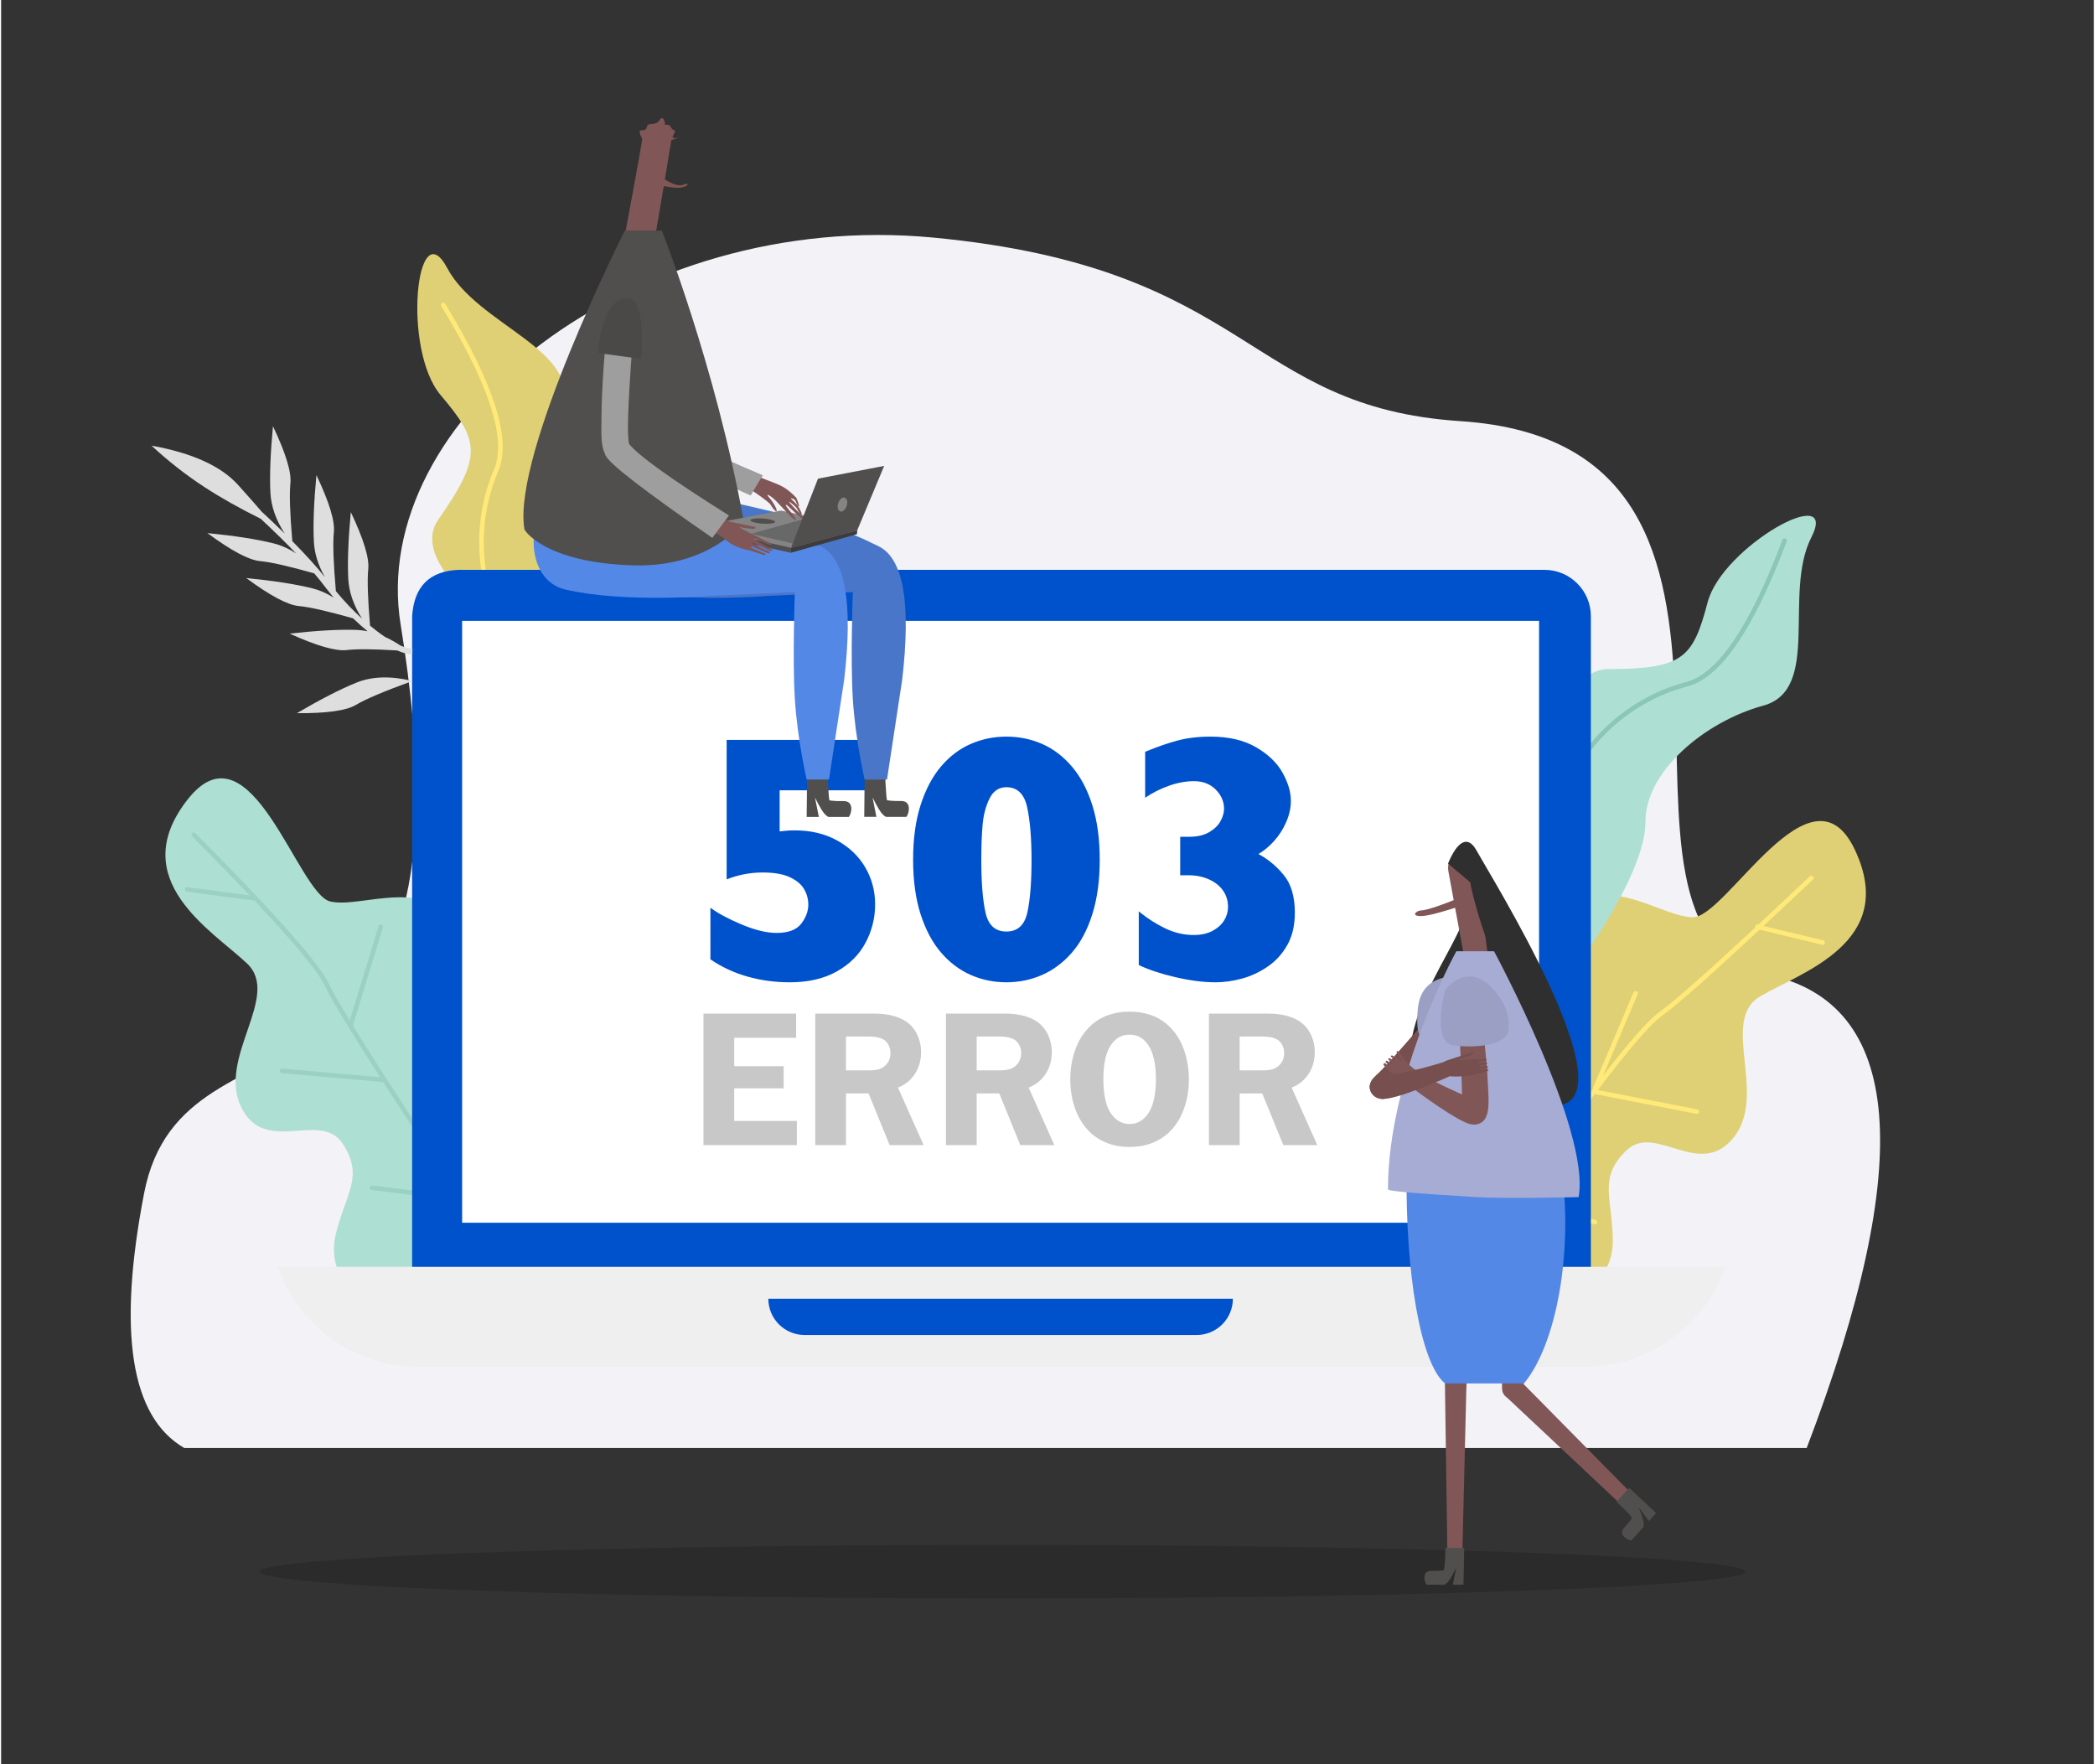<?xml version="1.0" encoding="UTF-8"?>
<svg id="illustration-builder" width="1096" height="923" viewBox="-10 -30 1166 983" version="1.1" xmlns="http://www.w3.org/2000/svg" xmlns:xlink="http://www.w3.org/1999/xlink" style="pointer-events: inherit;"><rect x="-10" y="-30" width="1166" height="983" fill="#333333" stroke="none"/><g transform="translate(48,43)">
<g><svg xmlns="http://www.w3.org/2000/svg" xmlns:xlink="http://www.w3.org/1999/xlink" width="1000" height="880" viewBox="0 0 1000 880"><defs><path id="path-1--globalStyle3/notfound/bg1" d="M29.918,676.76 L933.856,676.76 C994.845,516.908 987.621,429.002 912.182,413.043 C799.024,389.106 944.262,117.965 740.961,104.649 C620.785,96.777 625.215,19.272 447.266,2.374 C279.634,-13.544 131.932,103.896 150.46,217.992 C198.965,516.678 29.918,418.834 7.521,534.86 C-7.411,612.21 0.055,659.51 29.918,676.76 Z"></path></defs><g id="Symbols--globalStyle3/notfound/bg1" fill="none" fill-rule="evenodd" stroke="none" stroke-width="1"><g id="globalStyle3/notfound/bg1--globalStyle3/notfound/bg1"><ellipse id="shadow--globalStyle3/notfound/bg1" cx="500" cy="802.649" fill="#000" fill-opacity=".15" rx="414" ry="14.918"></ellipse><g id="Path-50--globalStyle3/notfound/bg1" transform="translate(14.136 57)"><mask id="mask-2--globalStyle3/notfound/bg1" fill="#fff"><use xlink:href="#path-1--globalStyle3/notfound/bg1"></use></mask><use id="[color:background]background--globalStyle3/notfound/bg1" fill="#f3f2f7" fill-rule="nonzero" xlink:href="#path-1--globalStyle3/notfound/bg1" opacity="1.00"></use></g></g></g></svg></g></g><g transform="translate(66,96)">
<g><svg xmlns="http://www.w3.org/2000/svg" width="964" height="696" viewBox="0 0 964 696"><g id="Symbols--globalStyle3/bgelements/notfound/11" fill="none" fill-rule="evenodd" stroke="none" stroke-width="1"><g id="globalStyle3/bgelements/notfound/11--globalStyle3/bgelements/notfound/11"><path id="Path-67--globalStyle3/bgelements/notfound/11" fill="#DFD076" d="M788.246,607.561 C810.717,595.785 821.953,581.867 821.953,565.807 C821.953,541.717 813.43,530.385 829.622,514.904 C845.814,499.424 870.381,531.573 889.398,507.64 C908.416,483.708 881.355,442.536 904.048,429.141 C926.741,415.747 981.115,399.18 956.875,347.546 C932.636,295.911 885.326,385.038 866.67,385.038 C848.014,385.038 816.318,356.746 788.246,385.038 C760.174,413.331 788.844,507.64 764.648,507.64 C740.451,507.64 727.962,527.059 727.962,557.634 C727.962,578.018 748.056,594.66 788.246,607.561 Z"></path><path id="Path-67-Copy--globalStyle3/bgelements/notfound/11" fill="#AEDFD3" d="M133.738,610.719 C114.492,594.19 106.675,578.101 110.288,562.453 C115.707,538.98 126.561,529.855 114.265,511.13 C101.97,492.404 70.802,518.202 57.655,490.605 C44.509,463.008 80.137,428.979 61.039,410.822 C41.941,392.666 -7.312,364.293 27.921,319.434 C63.155,274.576 89.203,372.061 107.381,376.258 C125.558,380.454 162.807,360.017 183.795,393.899 C204.783,427.782 155.633,513.225 179.209,518.668 C202.785,524.111 210.586,545.842 203.708,575.633 C199.123,595.494 175.8,607.189 133.738,610.719 Z"></path><path id="Combined-Shape--globalStyle3/bgelements/notfound/11" fill="#9BD1C4" fill-rule="nonzero" d="M130.62,534.49 L130.769,534.5 L187.649,541.499 C188.346,541.585 188.842,542.22 188.756,542.917 C188.676,543.565 188.123,544.039 187.486,544.035 L187.338,544.025 L130.458,537.025 C129.76,536.94 129.264,536.305 129.35,535.607 C129.43,534.96 129.983,534.486 130.62,534.49 Z M32.214,338.176 L36.131,342.123 C77.345,383.751 100.669,410.139 106.349,421.605 L106.687,422.305 C108.706,426.474 112.552,433.215 118.221,442.521 L134.304,389.969 C134.509,389.297 135.221,388.919 135.893,389.125 C136.517,389.316 136.887,389.943 136.772,390.569 L136.737,390.714 L119.995,445.42 C129.2,460.4 142.642,481.342 160.306,508.219 L166.355,517.406 C166.741,517.992 166.58,518.781 165.993,519.168 C165.406,519.555 164.617,519.393 164.23,518.806 L157.325,508.317 C149.703,496.712 142.88,486.231 136.855,476.872 L80.384,471.917 C79.684,471.856 79.166,471.239 79.228,470.539 C79.285,469.889 79.821,469.396 80.458,469.378 L80.607,469.382 L135.114,474.166 C118.711,448.621 108.539,431.838 104.572,423.773 L104.057,422.711 C100.125,414.782 87.135,399.096 65.175,375.769 L65.114,375.776 L65.114,375.776 L65.016,375.772 L27.255,370.762 C26.792,370.7 26.45,370.083 26.49,369.383 C26.528,368.733 26.883,368.24 27.304,368.222 L27.402,368.227 L62.443,372.877 C54.225,364.202 44.83,354.526 34.263,343.854 L30.409,339.969 C29.914,339.471 29.917,338.666 30.415,338.17 C30.913,337.675 31.719,337.677 32.214,338.176 Z"></path><path id="Combined-Shape-Copy--globalStyle3/bgelements/notfound/11" fill="#FFE978" fill-rule="nonzero" d="M756.263,540.681 L756.409,540.706 L812.246,553.612 C812.931,553.771 813.357,554.454 813.199,555.139 C813.052,555.774 812.452,556.188 811.819,556.117 L811.673,556.092 L755.836,543.185 C755.151,543.027 754.725,542.343 754.883,541.659 C755.03,541.023 755.63,540.61 756.263,540.681 Z M933.476,362.291 C933.959,362.801 933.937,363.606 933.426,364.089 L924.295,372.711 C917.776,378.854 911.66,384.588 905.946,389.913 L939.443,397.989 C939.897,398.098 940.173,398.748 940.059,399.44 C939.954,400.083 939.55,400.536 939.129,400.509 L939.032,400.495 L903.724,391.982 C876.229,417.567 858.405,433.338 850.196,439.344 L849.24,440.035 C842.604,444.923 830.71,458.712 813.636,481.317 L869.06,492.107 C869.75,492.242 870.2,492.91 870.066,493.599 C869.941,494.24 869.356,494.674 868.721,494.625 L868.574,494.605 L812.32,483.655 C812.195,483.631 812.077,483.588 811.969,483.531 C803.71,494.525 794.283,507.506 783.7,522.462 L780.544,526.932 C780.139,527.506 779.345,527.644 778.771,527.239 C778.197,526.834 778.059,526.04 778.464,525.466 L781.671,520.924 C792.722,505.307 802.504,491.853 811.026,480.549 C810.956,480.322 810.952,480.074 811.023,479.833 L811.073,479.694 L833.48,426.946 C833.754,426.3 834.502,425.998 835.148,426.273 C835.749,426.528 836.052,427.19 835.872,427.801 L835.822,427.941 L816.566,473.273 C831.191,454.269 841.567,442.523 847.752,437.97 L848.383,437.516 C856.277,431.813 873.962,416.187 901.379,390.688 C901.352,390.508 901.352,390.313 901.385,390.114 C901.49,389.471 901.895,389.018 902.315,389.045 L902.413,389.059 L902.98,389.198 C909.367,383.251 916.268,376.782 923.681,369.793 L931.678,362.24 C932.188,361.758 932.993,361.78 933.476,362.291 Z"></path><path id="Path-68--globalStyle3/bgelements/notfound/11" fill="#AEDFD3" d="M797.828,418.387 C826.058,379.046 840.173,350.113 840.173,331.587 C840.173,303.798 873.194,276.059 905.773,267.147 C938.352,258.236 916.649,204.693 932.602,173.356 C948.555,142.018 882.991,178.512 874.812,209.503 C866.634,240.494 861.357,246.762 819.435,246.762 C791.487,246.762 784.284,303.97 797.828,418.387 Z"></path><path id="Path-79--globalStyle3/bgelements/notfound/11" fill="#8BC6B8" fill-rule="nonzero" d="M916.471,174.799 C916.719,174.141 917.453,173.808 918.11,174.056 C918.768,174.304 919.1,175.037 918.853,175.695 C900.41,224.694 882.056,251.623 863.466,256.468 C830.963,264.938 801.428,291.404 792.431,327.47 C792.261,328.152 791.57,328.567 790.889,328.397 C790.207,328.227 789.792,327.536 789.962,326.854 C799.108,290.192 828.867,263.241 861.824,254.272 L862.824,254.005 C880.319,249.446 898.31,223.05 916.471,174.799 Z"></path><path id="Path-68-Copy--globalStyle3/bgelements/notfound/11" fill="#DFD076" d="M300.853,284.228 C284.184,236.729 267.961,207.456 252.184,196.409 C228.519,179.839 224.587,135.177 236.425,102.12 C248.263,69.062 189.725,55.616 172.551,23.345 C155.376,-8.927 147.359,68.668 168.874,94.113 C190.389,119.557 192.58,127.788 167.582,163.489 C150.917,187.289 195.34,227.536 300.853,284.228 Z"></path><path id="Path-79-Copy--globalStyle3/bgelements/notfound/11" fill="#FFE978" fill-rule="nonzero" d="M169.245,44.554 C168.879,43.954 169.069,43.171 169.669,42.805 C170.269,42.439 171.052,42.629 171.417,43.229 C198.674,87.929 208.595,118.971 200.968,136.603 C187.631,167.43 190.303,206.998 213.185,236.293 C213.617,236.846 213.519,237.646 212.965,238.079 C212.411,238.511 211.612,238.413 211.179,237.859 C187.92,208.081 185.004,168.037 198.226,136.544 L198.632,135.593 C205.81,119 196.086,88.572 169.245,44.554 Z"></path><path id="[color:bgelement]monitor--globalStyle3/bgelements/notfound/11" fill="#0052CC" d="M178.87,191.488 C372.653,191.488 574.318,191.488 783.867,191.488 C798.155,191.488 809.738,203.071 809.738,217.36 L809.738,581.552 C809.738,582.651 808.847,583.542 807.748,583.542 L154.989,583.542 C153.89,583.542 152.999,582.651 152.999,581.552 L152.999,217.36 C154.053,200.776 162.677,192.152 178.87,191.488 Z" opacity="1.00"></path><path id="Combined-Shape--globalStyle3/bgelements/notfound/11" fill="#EFEFEF" d="M884.718,579.831 C873.002,613.212 841.483,635.554 806.106,635.554 L156.631,635.554 C121.254,635.554 89.734,613.212 78.019,579.831 L78.019,579.831 L78.019,579.831 L884.718,579.831 Z"></path><rect id="Rectangle--globalStyle3/bgelements/notfound/11" width="600.021" height="335.335" x="180.86" y="219.917" fill="#FFF"></rect><path id="ERROR--globalStyle3/bgelements/notfound/11" fill="#C8C8C8" fill-rule="nonzero" d="M367.358,512.003 L367.358,498.538 L332.444,498.538 L332.444,480.377 L359.999,480.377 L359.999,468.008 L332.444,468.008 L332.444,452.195 L366.94,452.195 L366.94,438.731 L315.326,438.731 L315.326,512.003 L367.358,512.003 Z M394.722,512.003 L394.722,483.195 L407.299,483.195 L419.042,512.003 L437.986,512.003 L423.686,479.959 C427.653,478.394 430.793,475.863 433.106,472.366 C435.42,468.869 436.577,464.773 436.577,460.076 C436.577,457.118 436.012,454.248 434.881,451.465 C433.75,448.681 432.106,446.35 429.949,444.471 C427.896,442.662 425.226,441.253 421.938,440.244 C418.65,439.235 414.919,438.731 410.744,438.731 L410.744,438.731 L377.604,438.731 L377.604,512.003 L394.722,512.003 Z M407.299,470.357 L394.722,470.357 L394.722,451.517 L407.613,451.517 C409.7,451.517 411.492,451.717 412.988,452.117 C414.484,452.517 415.684,453.1 416.589,453.865 C417.459,454.596 418.163,455.57 418.703,456.788 C419.242,458.005 419.511,459.31 419.511,460.702 C419.511,462.094 419.268,463.381 418.781,464.564 C418.294,465.747 417.598,466.756 416.693,467.591 C415.684,468.565 414.493,469.269 413.118,469.704 C411.744,470.139 409.804,470.357 407.299,470.357 L407.299,470.357 Z M467.542,512.003 L467.542,483.195 L480.12,483.195 L491.862,512.003 L510.806,512.003 L496.507,479.959 C500.473,478.394 503.613,475.863 505.927,472.366 C508.24,468.869 509.397,464.773 509.397,460.076 C509.397,457.118 508.832,454.248 507.701,451.465 C506.57,448.681 504.927,446.35 502.769,444.471 C500.717,442.662 498.046,441.253 494.759,440.244 C491.471,439.235 487.739,438.731 483.564,438.731 L483.564,438.731 L450.425,438.731 L450.425,512.003 L467.542,512.003 Z M480.12,470.357 L467.542,470.357 L467.542,451.517 L480.433,451.517 C482.52,451.517 484.312,451.717 485.808,452.117 C487.304,452.517 488.505,453.1 489.409,453.865 C490.279,454.596 490.984,455.57 491.523,456.788 C492.062,458.005 492.332,459.31 492.332,460.702 C492.332,462.094 492.088,463.381 491.601,464.564 C491.114,465.747 490.418,466.756 489.514,467.591 C488.505,468.565 487.313,469.269 485.939,469.704 C484.565,470.139 482.625,470.357 480.12,470.357 L480.12,470.357 Z M552.731,513.047 C557.15,513.047 561.229,512.342 564.97,510.933 C568.71,509.524 571.971,507.497 574.755,504.853 C578.234,501.548 580.939,497.338 582.87,492.223 C584.801,487.109 585.767,481.49 585.767,475.367 C585.767,469.313 584.784,463.624 582.818,458.301 C580.852,452.978 577.921,448.577 574.024,445.098 C571.102,442.523 567.866,440.636 564.317,439.435 C560.768,438.235 556.907,437.635 552.731,437.635 C548.591,437.635 544.738,438.235 541.172,439.435 C537.606,440.636 534.379,442.523 531.491,445.098 C527.594,448.577 524.654,452.978 522.671,458.301 C520.688,463.624 519.696,469.313 519.696,475.367 C519.696,481.49 520.662,487.109 522.593,492.223 C524.524,497.338 527.229,501.548 530.708,504.853 C533.491,507.497 536.753,509.524 540.493,510.933 C544.234,512.342 548.313,513.047 552.731,513.047 Z M552.731,500.26 C550.54,500.26 548.522,499.704 546.678,498.59 C544.834,497.477 543.251,495.859 541.929,493.737 C540.641,491.649 539.684,489.023 539.058,485.857 C538.432,482.69 538.119,479.124 538.119,475.158 C538.119,471.192 538.432,467.678 539.058,464.616 C539.684,461.554 540.641,458.98 541.929,456.892 C543.251,454.77 544.79,453.169 546.547,452.091 C548.304,451.012 550.366,450.473 552.731,450.473 C555.097,450.473 557.159,451.012 558.916,452.091 C560.673,453.169 562.212,454.77 563.534,456.892 C564.822,458.98 565.787,461.554 566.431,464.616 C567.074,467.678 567.396,471.192 567.396,475.158 C567.396,479.124 567.074,482.69 566.431,485.857 C565.787,489.023 564.822,491.649 563.534,493.737 C562.212,495.859 560.638,497.477 558.811,498.59 C556.985,499.704 554.958,500.26 552.731,500.26 Z M614.07,512.003 L614.07,483.195 L626.648,483.195 L638.39,512.003 L657.334,512.003 L643.035,479.959 C647.001,478.394 650.141,475.863 652.455,472.366 C654.768,468.869 655.925,464.773 655.925,460.076 C655.925,457.118 655.36,454.248 654.229,451.465 C653.098,448.681 651.455,446.35 649.297,444.471 C647.245,442.662 644.574,441.253 641.287,440.244 C637.999,439.235 634.267,438.731 630.092,438.731 L630.092,438.731 L596.953,438.731 L596.953,512.003 L614.07,512.003 Z M626.648,470.357 L614.07,470.357 L614.07,451.517 L626.961,451.517 C629.048,451.517 630.84,451.717 632.336,452.117 C633.832,452.517 635.033,453.1 635.937,453.865 C636.807,454.596 637.512,455.57 638.051,456.788 C638.59,458.005 638.86,459.31 638.86,460.702 C638.86,462.094 638.616,463.381 638.129,464.564 C637.642,465.747 636.946,466.756 636.042,467.591 C635.033,468.565 633.841,469.269 632.467,469.704 C631.092,470.139 629.153,470.357 626.648,470.357 L626.648,470.357 Z"></path><path id="[color:bgelement]monitor--globalStyle3/bgelements/notfound/11" fill="#0052CC" d="M351.454,597.584 L610.287,597.584 C610.287,608.749 601.236,617.801 590.07,617.801 L371.672,617.801 C360.506,617.801 351.454,608.749 351.454,597.584 L351.454,597.584 L351.454,597.584 Z" opacity="1.00"></path><path id="Combined-Shape-Copy-3--globalStyle3/bgelements/notfound/11" fill="#DEDEDE" d="M121.925,254.345 C130.705,250.803 141.115,250.494 153.154,253.416 C137.527,259.087 127.043,263.524 121.701,266.725 C116.359,269.927 105.387,271.469 88.784,271.351 C102.098,263.555 113.145,257.886 121.925,254.345 Z M75.459,111.467 C82.582,126.466 85.822,137.062 85.178,143.256 C84.558,149.213 84.914,159.964 86.245,175.508 C93.561,182.903 99.616,189.583 104.412,195.551 C100.656,188.956 98.607,182.413 98.263,175.922 C97.762,166.468 98.231,154.06 99.67,138.699 C106.793,153.697 110.033,164.293 109.389,170.487 C108.761,176.52 109.134,187.47 110.507,203.335 C115.008,208.829 120.036,214.094 125.106,218.712 C120.375,211.256 117.817,203.866 117.428,196.543 C116.927,187.089 117.396,174.681 118.836,159.319 C125.959,174.317 129.198,184.914 128.554,191.108 C127.945,196.966 128.279,207.459 129.556,222.587 C132.404,224.956 135.219,227.079 137.916,228.882 C140.744,230.159 143.587,231.746 146.444,233.644 C148.724,234.617 150.795,235.198 152.574,235.318 L153.152,235.341 L153.119,238.602 C150.695,238.578 147.832,237.797 144.685,236.403 C131.417,235.596 122.091,235.521 116.708,236.175 C110.526,236.928 99.875,233.873 84.755,227.013 C100.089,225.306 112.487,224.62 121.948,224.956 C124.019,225.03 126.097,225.277 128.184,225.696 C125.485,223.494 122.766,221.077 120.089,218.506 C105.761,214.458 95.698,212.177 89.902,211.664 C83.699,211.114 73.915,205.912 60.552,196.058 C75.906,197.576 88.176,199.483 97.36,201.779 C101.45,202.801 105.424,204.532 109.283,206.971 C107.952,205.391 106.66,203.788 105.418,202.172 L104.624,201.13 C102.798,198.706 100.733,196.145 98.431,193.448 C84.123,189.407 74.075,187.13 68.285,186.617 C62.081,186.068 52.298,180.866 38.935,171.012 C54.289,172.53 66.558,174.437 75.743,176.733 C80.091,177.82 84.308,179.707 88.395,182.395 C82.725,176.465 76.153,170.017 68.68,163.055 C56.731,157.121 46.319,151.26 37.444,145.473 C27.007,138.667 17.126,130.941 7.801,122.293 C30.537,126.391 46.643,133.719 56.118,144.278 C61.483,150.255 65.841,155.19 69.194,159.082 L68.502,158.443 C73.353,162.919 77.848,167.192 81.987,171.264 C77.092,163.67 74.447,156.146 74.052,148.691 C73.55,139.237 74.02,126.829 75.459,111.467 Z"></path><path id="[color:bgelement]monitor--globalStyle3/bgelements/notfound/11" fill="#0052CC" d="M363.44,421.291 C373.701,421.291 382.406,419.287 389.556,415.279 C396.707,411.271 402.061,405.932 405.62,399.263 C409.18,392.594 410.959,385.444 410.959,377.813 C410.959,370.438 409.147,363.624 405.524,357.372 C401.901,351.119 396.691,346.101 389.893,342.318 C383.096,338.534 375.208,336.643 366.23,336.643 C364.819,336.643 363.873,336.659 363.392,336.691 C362.911,336.723 362.11,336.787 360.988,336.883 C359.865,336.979 358.791,337.092 357.765,337.22 L357.765,337.22 L357.765,314.326 L405.476,314.326 L405.476,286.238 L328.234,286.238 L328.234,363.961 C334.647,361.396 341.349,360.113 348.338,360.113 C354.687,360.113 359.737,360.995 363.489,362.759 C367.24,364.522 369.885,366.751 371.424,369.444 C372.963,372.137 373.733,374.991 373.733,378.005 C373.733,381.66 372.418,385.203 369.789,388.634 C367.16,392.065 362.575,393.78 356.034,393.78 C350.519,393.78 344.026,392.209 336.555,389.067 C329.084,385.925 323.297,382.814 319.192,379.736 L319.192,379.736 L319.192,408.498 C325.477,412.794 332.371,416.001 339.874,418.117 C347.377,420.233 355.232,421.291 363.44,421.291 Z M484.065,421.291 C491.119,421.291 497.756,419.928 503.976,417.203 C510.197,414.477 515.728,410.341 520.569,404.794 C525.411,399.247 529.21,392.113 531.968,383.392 C534.725,374.67 536.104,364.538 536.104,352.995 C536.104,341.452 534.725,331.32 531.968,322.599 C529.21,313.877 525.395,306.679 520.521,301.004 C515.647,295.328 510.116,291.144 503.928,288.451 C497.74,285.757 491.119,284.411 484.065,284.411 C477.075,284.411 470.453,285.773 464.201,288.499 C457.949,291.224 452.434,295.409 447.656,301.052 C442.879,306.695 439.095,313.845 436.305,322.502 C433.516,331.16 432.121,341.324 432.121,352.995 C432.121,364.602 433.516,374.734 436.305,383.392 C439.095,392.049 442.895,399.167 447.704,404.746 C452.514,410.325 458.029,414.477 464.249,417.203 C470.469,419.928 477.075,421.291 484.065,421.291 Z M597.866,284.411 C607.934,284.411 616.351,286.367 623.116,290.278 C629.882,294.19 634.82,298.92 637.93,304.467 C641.04,310.014 642.595,315.224 642.595,320.098 C642.595,324.074 641.729,328.05 639.998,332.025 C638.267,336.001 636.006,339.528 633.216,342.606 C630.427,345.685 627.525,348.089 624.511,349.821 C629.834,352.642 634.547,356.554 638.651,361.556 C642.755,366.558 644.808,373.548 644.808,382.526 C644.808,389.516 643.429,395.48 640.671,400.418 C637.914,405.355 634.275,409.379 629.754,412.49 C625.233,415.6 620.439,417.844 615.373,419.223 C610.307,420.602 605.401,421.291 600.656,421.291 C593.922,421.291 586.483,420.345 578.339,418.453 C570.195,416.562 563.365,414.301 557.851,411.672 L557.851,411.672 L557.851,381.756 L558.646,382.407 C562.91,385.842 567.487,388.751 572.375,391.135 C577.57,393.668 582.924,394.935 588.439,394.935 C592.608,394.935 596.119,394.165 598.972,392.626 C601.826,391.087 603.974,389.147 605.417,386.806 C606.86,384.466 607.581,381.981 607.581,379.352 C607.581,375.953 606.684,372.939 604.888,370.31 C603.093,367.68 600.495,365.58 597.097,364.009 C593.698,362.438 589.754,361.652 585.265,361.652 L585.265,361.652 L580.936,361.652 L580.936,340.202 L586.035,340.202 L586.57,340.198 C590.819,340.131 594.344,339.267 597.145,337.605 C600.063,335.873 602.163,333.805 603.445,331.4 C604.728,328.995 605.369,326.735 605.369,324.619 C605.369,320.579 603.814,317.004 600.704,313.893 C597.594,310.783 593.57,309.228 588.632,309.228 C584.207,309.228 579.606,310.062 574.828,311.729 C570.051,313.396 565.578,315.641 561.41,318.462 L561.41,318.462 L561.41,292.876 L562.515,292.417 C568.389,290.005 573.936,288.09 579.157,286.671 C584.704,285.164 590.94,284.411 597.866,284.411 Z M484.065,312.595 C490.221,312.595 494.1,316.378 495.704,323.945 C497.307,331.512 498.108,341.196 498.108,352.995 C498.108,365.628 497.323,375.456 495.752,382.478 C494.181,389.5 490.285,393.011 484.065,393.011 C477.908,393.011 474.045,389.5 472.473,382.478 C470.902,375.456 470.117,365.628 470.117,352.995 C470.117,345.556 470.357,339.079 470.838,333.564 C471.319,328.05 472.602,323.176 474.686,318.943 C476.77,314.711 479.896,312.595 484.065,312.595 Z" opacity="1.00"></path></g></g></svg></g></g><g transform="translate(178,0)">
<g transform="translate(113,31)">

<g><svg xmlns="http://www.w3.org/2000/svg" width="125" height="165" viewBox="0 0 125 165"><g id="Symbols--globalStyle3/sittingpeople/mansitting/head/1" fill="none" fill-rule="evenodd" stroke="none" stroke-width="1"><g id="globalStyle3/sittingpeople/mansitting/head/1--globalStyle3/sittingpeople/mansitting/head/1" fill="#815656"><path id="[skin]head--globalStyle3/sittingpeople/mansitting/head/1" d="M67.226,4.794 L67.352,4.805 C68.459,5.004 68.918,7.792 68.933,8.565 L68.933,8.565 L68.938,8.597 C68.961,8.656 69.062,8.61 69.301,8.565 L69.301,8.565 L69.388,8.549 C69.666,8.503 70.097,8.47 70.745,8.565 L70.745,8.565 L70.924,8.604 C72.188,8.98 72.323,11.213 73.976,11.541 L73.976,11.541 L74.103,11.575 C75.424,12.03 72.652,14.842 73.22,15.585 L73.22,15.585 L73.296,15.668 C74.059,16.359 76.734,15.585 76.734,15.585 L76.734,15.585 L72.415,17.13 L72.413,17.143 C72.346,17.549 70.666,27.809 68.815,38.975 C72.195,41.124 76.559,43.176 79.378,41.787 L79.378,41.787 L79.498,41.731 C81.874,40.643 82.947,42.522 77.898,43.502 L77.898,43.502 L77.575,43.556 C75.704,43.83 73.179,43.492 70.63,43.088 L69.731,42.943 L69.438,42.896 C69.022,42.828 68.607,42.762 68.197,42.698 C66.49,52.969 64.773,63.173 64.142,66.513 L64.142,66.513 L64.07,66.881 C62.637,74.019 60.018,74.931 60.018,74.931 L60.018,74.931 C59.797,74.928 54.626,74.841 50.421,74.367 L50.421,74.367 L50.183,74.334 C46.154,73.669 46.846,68.226 46.846,68.226 L46.846,68.226 L46.848,68.214 C46.99,67.461 54.079,29.729 56.15,16.986 L56.15,16.986 L56.159,16.907 C56.239,15.493 52.942,11.541 56.15,11.541 L56.15,11.541 L56.393,11.537 C59.361,11.442 58.269,9.579 59.42,8.565 L59.42,8.565 L59.517,8.489 C60.711,7.658 64,8.73 65.742,6.042 C66.325,5.141 66.817,4.794 67.226,4.794 L67.226,4.794 Z" fill="#815656" opacity="1.00"></path></g></g></svg></g>
</g>
<g transform="translate(68,177)">

<g><svg xmlns="http://www.w3.org/2000/svg" width="251" height="250" viewBox="0 0 251 250"><g id="Symbols--globalStyle3/sittingpeople/mansitting/bottom/2" fill="none" fill-rule="evenodd" stroke="none" stroke-width="1"><g id="globalStyle3/sittingpeople/mansitting/bottom/2--globalStyle3/sittingpeople/mansitting/bottom/2"><path id="[skin]leg--globalStyle3/sittingpeople/mansitting/bottom/2" fill="#815656" d="M97.899,92.013 L229.761,105.895 L229.838,105.894 C233.52,105.887 236.525,108.805 236.656,112.458 L236.66,112.692 C236.66,112.693 236.66,112.701 236.66,112.716 L236.659,112.734 L236.659,112.734 C236.659,112.832 236.657,112.93 236.653,113.027 C236.539,118.247 235.094,182.99 235.094,182.99 L235.094,182.99 L225.544,183.938 L223.26,118.895 L96.895,105.934 L97.899,92.013 Z" opacity="1.00"></path><path id="shoes--globalStyle3/sittingpeople/mansitting/bottom/2" fill="#514E4E" d="M224.894,248.113 L231.684,248.113 L229.525,237.323 C229.525,237.323 232.667,243.71 234.535,245.989 C236.284,248.121 237.199,248.121 237.199,248.121 L248.396,248.121 C250.094,245.847 251.19,239.301 245.617,239.285 C243.543,239.279 240.994,239.381 237.665,238.883 C236.562,238.722 235.095,182.994 235.095,182.994 L225.544,183.939 L224.894,248.113 Z"></path><path id="[clothes]pants--globalStyle3/sittingpeople/mansitting/bottom/2" fill="#5488e7" d="M73,95.159 C73.104,108.023 79.299,118.777 90.453,121.404 C122.889,129.044 171.118,125 171.118,125 L218.557,122.876 C218.557,122.876 217.143,160.181 218.557,182.635 C219.971,205.088 225.132,227.307 225.132,227.307 L237.571,227.307 C237.571,227.307 240.389,208.797 246.025,171.775 C251.024,128.967 246.668,104.174 232.958,97.396 C212.585,87.324 205.151,85.424 159.242,74.659 C131.036,68.045 105.983,65.939 94.213,67.483 C80.053,69.339 72.924,85.23 73,95.159 Z" opacity="1.00"></path><path id="shadow--globalStyle3/sittingpeople/mansitting/bottom/2" fill="#000" fill-opacity=".13" d="M73,95.159 C73.104,108.023 79.299,118.777 90.453,121.404 C122.889,129.044 171.118,125 171.118,125 L218.557,122.876 C218.557,122.876 217.143,160.181 218.557,182.635 C219.971,205.088 225.132,227.307 225.132,227.307 L237.571,227.307 C237.571,227.307 240.389,208.797 246.025,171.775 C251.024,128.967 246.668,104.174 232.958,97.396 C212.585,87.324 205.151,85.424 159.242,74.659 C131.036,68.045 105.983,65.939 94.213,67.483 C80.053,69.339 72.924,85.23 73,95.159 Z"></path><path id="[skin]leg--globalStyle3/sittingpeople/mansitting/bottom/2" fill="#815656" d="M65.826,92.069 L197.688,105.951 L197.765,105.95 C201.447,105.943 204.453,108.861 204.583,112.514 L204.587,112.748 C204.587,112.876 203.022,183.046 203.022,183.046 L203.022,183.046 L193.471,183.994 L191.187,118.95 L64.822,105.99 L65.826,92.069 Z" opacity="1.00"></path><path id="shoes--globalStyle3/sittingpeople/mansitting/bottom/2" fill="#514E4E" d="M192.821,248.169 L199.611,248.169 L197.452,237.378 C197.452,237.378 200.595,243.766 202.461,246.045 C204.211,248.177 205.127,248.177 205.127,248.177 L216.323,248.177 C218.02,245.903 219.117,239.357 213.544,239.341 C211.471,239.335 208.921,239.437 205.593,238.939 C204.49,238.778 203.022,183.05 203.022,183.05 L193.471,183.994 L192.821,248.169 Z"></path><path id="[clothes]pants--globalStyle3/sittingpeople/mansitting/bottom/2" fill="#5488e7" d="M40.689,95.159 C40.793,108.023 46.987,118.777 58.142,121.404 C90.578,129.044 138.807,125 138.807,125 L186.245,122.876 C186.245,122.876 184.832,160.181 186.245,182.635 C187.659,205.088 192.821,227.307 192.821,227.307 L205.259,227.307 C205.259,227.307 208.078,208.797 213.714,171.775 C218.712,128.967 214.357,104.174 200.647,97.396 C180.274,87.324 172.839,85.424 126.93,74.659 C98.725,68.045 73.672,65.939 61.902,67.483 C47.741,69.339 40.612,85.23 40.689,95.159 Z" opacity="1.00"></path></g></g></svg></g>
</g>
<g transform="translate(87,96)">

<g><svg xmlns="http://www.w3.org/2000/svg" xmlns:xlink="http://www.w3.org/1999/xlink" width="219" height="201" viewBox="0 0 219 201"><defs><polygon id="path-1--globalStyle3/sittingpeople/mansitting/top/2" points="0.782 0.652 49.359 0.652 49.359 49.808 0.782 49.808"></polygon></defs><g id="Symbols--globalStyle3/sittingpeople/mansitting/top/2" fill="none" fill-rule="evenodd" stroke="none" stroke-width="1"><g id="globalStyle3/sittingpeople/mansitting/top/2--globalStyle3/sittingpeople/mansitting/top/2"><path id="Combined-Shape--globalStyle3/sittingpeople/mansitting/top/2" fill="#9E9E9E" d="M80.954,58.39 L93.837,60.573 C93.837,60.573 89.035,96.314 88.741,106.271 C88.716,107.143 88.726,108.01 88.703,108.876 C95.575,114.485 115.792,124.476 149.351,138.848 L149.351,138.848 L142.643,149.941 C100.936,132.007 78.781,120.974 76.18,116.84 L76.18,116.84 C76.093,116.712 76.004,116.586 75.92,116.457 C74.58,115.117 73.771,113.252 73.824,111.21 C73.833,110.861 73.867,110.52 73.923,110.186 C73.501,105.617 74.48,99.435 75.264,92.917 C77.221,76.662 80.954,58.39 80.954,58.39 L80.954,58.39 Z"></path><path id="[clothes]tshirt--globalStyle3/sittingpeople/mansitting/top/2" fill="#514e4e" d="M93.133,2.5 C93.133,2.5 122.944,77.53 138.687,164 C138.92,165.287 119.764,190.197 77.349,189 C27,187.579 15.501,168.463 16.5,168.463 C9.863,126.71 72.477,2.5 72.477,2.5 L93.133,2.5 Z" opacity="1.00"></path><g id="Group-14--globalStyle3/sittingpeople/mansitting/top/2" transform="translate(111.5 121)"><polygon id="Fill-1--globalStyle3/sittingpeople/mansitting/top/2" fill="#848484" points="0.987 49.533 0.987 49.533 54.347 57.621 89.742 43.066 47.223 37.305" transform="rotate(4 45.364 47.463)"></polygon><polygon id="Fill-2--globalStyle3/sittingpeople/mansitting/top/2" fill="#514E4E" points="0.507 49.019 0.512 51.232 53.867 59.138 53.867 56.368 0.507 48.281" transform="rotate(4 27.187 53.71)"></polygon><polygon id="Fill-3--globalStyle3/sittingpeople/mansitting/top/2" fill="#3D3B3B" points="53.906 59.493 53.906 62.263 90.015 49.336 90.011 47.164" transform="rotate(4 71.96 54.713)"></polygon><g id="Group-13--globalStyle3/sittingpeople/mansitting/top/2" transform="translate(30.122 .272)"><path id="Fill-4--globalStyle3/sittingpeople/mansitting/top/2" fill="#514E4E" d="M14.634,43.032 C14.636,43.828 11.545,44.48 7.731,44.485 C3.917,44.491 0.825,43.852 0.825,43.056 C0.823,42.26 3.912,41.608 7.725,41.603 C11.541,41.595 14.634,42.236 14.634,43.032" transform="rotate(4 7.73 43.044)"></path><polygon id="Fill-6--globalStyle3/sittingpeople/mansitting/top/2" fill="#686868" points="29.534 56.565 1.469 52.068 29.982 41.814 56.423 47.278" transform="rotate(4 28.946 49.19)"></polygon><g id="Group-10--globalStyle3/sittingpeople/mansitting/top/2" transform="translate(19.456)"><mask id="mask-2--globalStyle3/sittingpeople/mansitting/top/2" fill="#fff"><use xlink:href="#path-1--globalStyle3/sittingpeople/mansitting/top/2"></use></mask></g></g></g><path id="[skin]hand--globalStyle3/sittingpeople/mansitting/top/2" fill="#815656" d="M147.663,139.906 L147.782,139.933 C147.965,139.978 147.991,139.997 155.665,142.996 C158.603,144.144 160.807,145.204 162.853,146.693 C165.845,148.871 168.051,151.364 168.051,151.364 C168.051,151.364 169.286,154.239 169.537,155.558 C169.786,156.876 168.586,155.711 167.924,153.764 C167.262,151.817 165.864,151.819 165.242,151.664 C164.617,151.508 165.616,152.524 166.206,152.971 C166.796,153.417 168.551,155.444 168.756,155.62 C168.962,155.795 171.901,160.856 170.885,160.758 C169.868,160.66 168.808,157.905 168.193,157.004 C167.577,156.103 164.602,153.679 164.124,153.494 C163.645,153.308 164.39,154.404 168.533,158.62 C172.676,162.835 172.605,163.398 172.031,163.474 C171.457,163.552 164.282,156.735 163.186,155.745 L163.113,155.681 C162.062,154.769 161.503,155.133 163.708,157.767 C165.964,160.462 168.481,163.457 167.856,163.672 C167.232,163.887 165.484,162.348 165.484,162.348 C165.484,162.348 158.654,155.059 156.698,153.046 C154.741,151.034 152.368,149.443 152.034,149.769 C151.699,150.097 153.267,151.357 154.788,153.594 C156.309,155.833 157.652,158.701 156.92,158.804 C156.189,158.911 154.457,156.533 153.636,155.088 C152.812,153.643 144.507,148.02 144.507,148.02 C144.109,147.796 143.748,147.535 143.434,147.242 C141.721,146.027 141.132,143.702 142.137,141.793 C143.194,139.787 145.628,138.977 147.663,139.906 Z" opacity="1.00"></path><polygon id="Fill-8--globalStyle3/sittingpeople/mansitting/top/2" fill="#514E4E" points="166.771 180.977 179.052 141.487 215.349 131.819 202.826 168.815" transform="rotate(4 191.06 156.398)"></polygon><path id="Fill-11--globalStyle3/sittingpeople/mansitting/top/2" fill="#848484" d="M191.347,154.51 C190.81,156.674 191.454,158.696 192.789,159.026 C194.122,159.359 195.637,157.873 196.174,155.712 C196.711,153.549 196.067,151.527 194.734,151.194 C193.401,150.864 191.884,152.349 191.347,154.51" transform="rotate(4 193.76 155.11)"></path><path id="[skin]hand--globalStyle3/sittingpeople/mansitting/top/2" fill="#815656" d="M124,163.008 C125.5,162.348 127.306,162.514 128.687,163.596 L128.687,163.596 L131.164,164.702 C131.164,164.702 143.351,167.256 143.725,167.293 C145.496,167.467 146.37,168.506 143.768,168.665 C143.41,168.688 137.751,168.054 136.681,167.674 C136.55,167.629 136.129,167.783 138.719,169.183 C139.647,169.681 149.476,174.625 150.841,175.301 L150.961,175.36 C152.498,176.103 154.156,176.708 154.078,177.217 C153.979,177.863 153.608,177.742 151.594,176.91 C151.32,176.795 148.353,175.579 147.114,175.091 C146.369,174.797 144.746,174.065 144.746,174.065 L144.746,174.065 L144.543,174.604 C144.571,174.656 153.862,179.828 153.919,179.853 C155.017,180.331 154.636,181.352 153.869,181.079 C153.734,181.029 144.003,176.37 143.984,176.399 C143.929,176.484 143.758,176.881 143.731,176.997 C143.72,177.052 152.32,180.972 152.374,180.996 C153.913,181.673 153.029,182.469 152.415,182.281 C152.027,182.163 143.207,178.392 143.189,178.436 C143.174,178.477 142.903,179.187 142.903,179.187 C142.903,179.187 150.535,182.4 150.584,182.427 C151.309,182.819 150.758,183.498 150.136,183.293 C149.651,183.132 142.743,180.9 142.096,180.685 C141.104,180.353 133.77,179.655 127.603,173.851 C127.603,173.851 125.379,172.399 124.026,171.503 L123.841,171.489 C123.308,171.437 122.775,171.283 122.271,171.017 C120.193,169.921 119.397,167.349 120.492,165.271 C121.189,163.948 122.484,163.145 123.87,163.018 Z" opacity="1.00"></path><path id="Combined-Shape--globalStyle3/sittingpeople/mansitting/top/2" fill="#9E9E9E" d="M61.318,70.618 L76.335,71.181 C76.335,71.181 73.573,107.405 74.391,117.333 C74.471,118.303 74.594,119.264 74.667,120.228 C74.736,120.553 74.783,120.885 74.806,121.222 C79.762,127.656 98.331,140.977 130.511,161.186 L130.511,161.186 L121.261,173.673 C83.382,147.504 63.531,132.154 61.708,127.622 L61.708,127.622 C61.477,127.145 61.293,126.649 61.165,126.141 C58.999,121.781 59.441,113.926 59.509,105.564 C59.644,89.191 61.318,70.618 61.318,70.618 L61.318,70.618 Z"></path><polygon id="Path-3--globalStyle3/sittingpeople/mansitting/top/2" fill="#9E9E9E" points="142.585 150.01 149.293 138.917 140.315 135.071 137.358 147.666"></polygon><path id="[clothes]tshirt--globalStyle3/sittingpeople/mansitting/top/2" fill="#514e4e" d="M54.5,66.485 L76.555,77.129 C76.555,77.129 89.312,47.55 80.714,43.08 C66.993,35.946 54.5,66.485 54.5,66.485" transform="rotate(-18 69.096 59.565)" opacity="1.00"></path><path id="shadow--globalStyle3/sittingpeople/mansitting/top/2" fill="#000" fill-opacity=".08" d="M54.5,66.485 L76.555,77.129 C76.555,77.129 89.312,47.55 80.714,43.08 C66.993,35.946 54.5,66.485 54.5,66.485" transform="rotate(-18 69.096 59.565)"></path></g></g></svg></g>
</g></g><g transform="translate(656,427)">
<g transform="translate(319,0) scale(-1, 1)">
<g transform="translate(106,10)">

<g><svg xmlns="http://www.w3.org/2000/svg" xmlns:xlink="http://www.w3.org/1999/xlink" width="126" height="165" viewBox="0 0 126 165"><defs><path id="path-1--globalStyle3/people/woman/head/2" d="M62.7,2 C60.858,2.025 58.898,3.377 56.94,6.922 L56.94,6.922 C49.021,21.265 -25.662,141.163 9.751,148.541 L9.751,148.541 C29.967,152.754 43.21,123.707 49.483,61.405 L49.483,61.405 C56.446,43.879 60.44,25.973 60.44,24.623 L60.44,24.623 L72.818,14.14 C72.818,14.14 68.366,2.079 62.808,2 L62.808,2 L62.7,2 Z"></path></defs><g id="Symbols--globalStyle3/people/woman/head/2" fill="none" fill-rule="evenodd" stroke="none" stroke-width="1"><g id="globalStyle3/people/woman/head/2--globalStyle3/people/woman/head/2"><path id="[hair]hair--globalStyle3/people/woman/head/2" fill="#2f2f2f" d="M28.801,72.374 C24.875,97.203 80.36,180.203 92.445,135.594 L92.445,135.594 C102.946,96.834 59.523,52.802 63.395,36.917 L63.395,36.917 C64.076,34.12 63.521,32.915 62.134,32.915 L62.134,32.915 C55.639,32.913 30.871,59.284 28.801,72.374 L28.801,72.374 Z" opacity="1.00"></path><path id="[skin]head--globalStyle3/people/woman/head/2" fill="#815656" d="M65.019,6.921 C66.779,6.921 66.449,8.891 66.47,9.914 C66.471,10.016 66.704,9.731 66.939,9.448 C67.171,9.167 67.406,8.886 67.422,8.977 C67.513,9.451 67.025,10.51 67.706,10.633 C67.817,10.654 67.937,10.666 68.071,10.672 C74.339,10.946 72.597,18.721 72.597,18.721 L72.595,18.733 C72.534,19.062 71.264,25.966 69.689,34.511 C74.315,36.376 84.004,40.098 88.119,40.298 L88.119,40.298 L88.229,40.305 C90.826,40.517 93.77,43.672 87.304,43.37 L87.304,43.37 L87.081,43.357 C82.899,43.086 74.493,40.569 68.904,38.764 C66.773,50.323 64.378,63.289 63.673,67.024 C62.317,74.186 59.723,75.088 59.723,75.088 C59.723,75.088 57.644,76.011 53.53,75.548 C49.416,75.082 50.105,69.666 50.105,69.666 C50.105,69.666 55.013,30.914 57.017,18.583 C57.636,14.773 58.68,7.007 64.991,6.921 L64.991,6.921 Z" opacity="1.00"></path><mask id="mask-2--globalStyle3/people/woman/head/2" fill="#fff"><use xlink:href="#path-1--globalStyle3/people/woman/head/2"></use></mask><use id="[hair]hair--globalStyle3/people/woman/head/2" fill="#2f2f2f" xlink:href="#path-1--globalStyle3/people/woman/head/2" opacity="1.00"></use></g></g></svg></g>
</g>
<g transform="translate(45,176)">

<g><svg xmlns="http://www.w3.org/2000/svg" width="251" height="250" viewBox="0 0 251 250"><g id="Symbols--globalStyle3/people/woman/bottom/3" fill="none" fill-rule="evenodd" stroke="none" stroke-width="1"><g id="globalStyle3/people/woman/bottom/3--globalStyle3/people/woman/bottom/3"><path id="[skin]leg--globalStyle3/people/woman/bottom/3" fill="#815656" d="M137.093,59.741 L135.524,140.186 C135.53,140.294 135.534,140.404 135.534,140.514 C135.534,140.626 134.219,232.11 134.219,232.11 L134.219,232.11 L125.877,232.937 L123.653,141.179 C123.642,141.071 123.635,140.962 123.63,140.852 L123.63,140.852 L123.624,140.852 L120.823,59.741 L137.093,59.741 Z" opacity="1.00"></path><path id="Fill-11--globalStyle3/people/woman/bottom/3" fill="#514E4E" d="M125.241,249.939 L131.171,249.939 L129.286,240.514 C129.286,240.514 132.031,246.092 133.662,248.083 C135.19,249.945 135.99,249.945 135.99,249.945 L145.769,249.945 C147.252,247.959 148.21,242.241 143.342,242.227 C141.531,242.223 139.303,242.311 136.397,241.876 C135.432,241.735 135.305,229.429 135.305,229.429 L124.829,229.448 L125.241,249.939 Z"></path><path id="[skin]leg--globalStyle3/people/woman/bottom/3" fill="#815656" d="M105.294,59.797 L103.723,140.308 C103.73,140.419 103.733,140.53 103.733,140.642 C103.737,142.767 102.626,144.634 100.952,145.689 C92.946,153.201 35.067,207.509 35.067,207.509 L35.067,207.509 L28.676,202.084 L91.73,138.171 L89.024,59.797 L105.294,59.797 Z" opacity="1.00"></path><path id="Fill-27--globalStyle3/people/woman/bottom/3" fill="#514E4E" d="M22.037,221.307 L27.967,221.307 L26.083,211.882 C26.083,211.882 28.827,217.46 30.458,219.451 C31.986,221.313 32.786,221.313 32.786,221.313 L42.566,221.313 C44.048,219.328 45.007,213.61 40.139,213.596 C38.327,213.591 36.1,213.679 33.193,213.246 C32.229,213.105 32.101,200.798 32.101,200.798 L21.625,200.816 L22.037,221.307 Z" transform="rotate(48 32.696 211.055)"></path><path id="[clothes]pants--globalStyle3/people/woman/bottom/3" fill="#5488e7" d="M156.918,18.028 C157.737,76.421 149.071,126.785 135.534,137.784 L91.542,137.784 C73.775,116.449 64.112,66.059 70.507,18.028 L156.918,18.028 Z" opacity="1.00"></path></g></g></svg></g>
</g>
<g transform="translate(100,61)">

<g><svg xmlns="http://www.w3.org/2000/svg" xmlns:xlink="http://www.w3.org/1999/xlink" width="219" height="201" viewBox="0 0 219 201"><defs><path id="path-1--globalStyle3/people/woman/top/2" d="M48.427,40.454 C48.427,40.454 55.955,26 66.955,26 C73.461,26 79.88,31.875 80.649,34.565 C81.417,37.256 87.359,62.673 76.071,64.352 C64.501,66.075 45.965,64.745 45.115,55.656 C44.264,46.567 48.427,40.454 48.427,40.454"></path></defs><g id="Symbols--globalStyle3/people/woman/top/2" fill="none" fill-rule="evenodd" stroke="none" stroke-width="1"><g id="globalStyle3/people/woman/top/2--globalStyle3/people/woman/top/2"><path id="[skin]hand--globalStyle3/people/woman/top/2" fill="#815656" d="M117.216,79.512 C110.258,72.867 87.884,46.5 87.884,46.5 L77.364,53.726 C77.364,53.726 87.914,68.061 98.248,79.902 C104.611,87.192 110.086,94.274 115.362,94.288 C120.201,94.3 123.272,89.854 122.295,86.135 C121.49,83.072 119.233,81.437 117.216,79.512" opacity="1.00"></path><path id="shadow--globalStyle3/people/woman/top/2" fill="#000" fill-opacity=".08" d="M117.216,79.512 C110.258,72.867 87.884,46.5 87.884,46.5 L77.364,53.726 C77.364,53.726 87.914,68.061 98.248,79.902 C104.611,87.192 110.086,94.274 115.362,94.288 C120.201,94.3 123.272,89.854 122.295,86.135 C121.49,83.072 119.233,81.437 117.216,79.512"></path><path id="[clothes]tshirt--globalStyle3/people/woman/top/2" fill="#a7acd4" d="M76.903,26 C88.48,27.128 94.741,33.23 95.688,44.307 C97.107,60.922 93.505,61.67 86.4,63.335 C79.295,65 59.588,44.536 67.233,35.268 C72.33,29.089 75.553,26 76.903,26 Z" opacity="1.00"></path><path id="shadow--globalStyle3/people/woman/top/2" fill="#000" fill-opacity=".08" d="M76.903,26 C88.48,27.128 94.741,33.23 95.688,44.307 C97.107,60.922 93.505,61.67 86.4,63.335 C79.295,65 59.588,44.536 67.233,35.268 C72.33,29.089 75.553,26 76.903,26 Z"></path><path id="[clothes]tshirt--globalStyle3/people/woman/top/2" fill="#a7acd4" d="M74.21,11.999 C74.21,11.999 112.302,80.822 112.302,144.574 C112.302,145.762 97.302,146.862 63.162,148.972 C46.889,149.976 6.085,148.972 6.085,148.972 C-0.666,111.801 53.2,11.999 53.2,11.999 L74.21,11.999 Z" opacity="1.00"></path><path id="[skin]hand--globalStyle3/people/woman/top/2" fill="#815656" d="M59.732,52.39 L72.743,53.414 C72.743,53.414 71.16,79.143 71.077,91.78 C80.041,87.822 90.27,82.65 93.19,81.154 L98.075,77.279 C98.075,77.279 101.03,75.312 104.113,71.129 C104.701,70.331 105.697,68.821 106.18,68.239 C106.942,67.32 107.851,67.377 107.411,68.374 C107.079,69.125 105.753,71.165 104.304,73.489 C104.236,73.599 103.539,74.06 105.885,72.399 C106.755,71.781 109.044,70.646 109.659,70.198 C110.294,69.736 111.01,70.406 110.521,70.913 C110.323,71.118 108.06,72.585 108.06,72.585 L108.06,72.585 L108.796,73.299 C108.856,73.295 110.718,71.946 110.763,71.904 C111.718,71.013 112.477,72.013 111.91,72.56 C111.811,72.656 109.853,74.103 109.87,74.131 C109.925,74.21 110.411,74.698 110.488,74.784 C110.488,74.784 111.288,74.159 112.439,73.218 C113.191,72.603 114.117,73.384 113.262,74.124 C112.13,75.104 111.544,75.729 111.565,75.749 L111.565,75.749 L112.013,76.229 C112.013,76.229 113.563,74.536 113.604,74.501 C114.241,73.965 115.251,74.845 114.635,75.483 C114.292,75.837 113.456,76.917 112.993,77.384 C112.282,78.099 108.224,82.232 102.454,85.373 C102.454,85.373 101.442,86.089 100.228,86.944 C100.03,87.157 99.807,87.355 99.56,87.534 C99.495,87.58 99.429,87.625 99.362,87.669 C97.383,89.176 72.846,107.543 65.885,108.425 L65.885,108.425 C63.261,108.962 60.419,108.108 58.666,105.998 C58.098,105.315 57.695,104.563 57.451,103.781 C55.646,99.603 56.335,92.487 56.689,84.915 C57.404,69.657 59.732,52.39 59.732,52.39 L59.732,52.39 Z" opacity="1.00"></path><path id="[skin]hand--globalStyle3/people/woman/top/2" fill="#815656" d="M65.606,69.622 C63.49,68.206 64.783,67.82 66.374,68.562 C66.689,68.708 78.581,72.567 79.159,72.735 C79.969,72.97 80.736,73.323 81.395,73.777 C81.429,73.785 81.464,73.795 81.499,73.804 C81.693,73.859 103.271,80.803 114.67,80.76 C115.578,80.756 116.457,80.912 117.38,81.171 C121.166,82.235 123.311,85.957 122.171,89.488 C121.344,92.043 119.02,93.79 116.364,94.158 L116.365,94.166 C109.234,95.731 78.168,81.775 78.19,81.766 C78.093,81.723 77.999,81.677 77.906,81.628 C77.873,81.621 77.84,81.614 77.806,81.607 L77.619,81.638 C77.254,81.691 76.886,81.718 76.532,81.736 C68.076,82.157 61.642,80.17 60.625,79.939 C59.963,79.787 57.526,78.987 57.032,78.868 C56.14,78.652 56.464,77.398 57.312,77.518 C57.367,77.526 60.761,78.47 60.761,78.47 L60.761,78.47 L60.85,77.84 C60.856,77.812 58.897,77.264 57.374,77.027 C56.222,76.849 56.534,75.722 57.525,75.849 C58.925,76.029 60.854,76.416 61.143,76.474 L61.18,76.482 C61.193,76.37 61.309,75.713 61.308,75.62 C61.307,75.588 57.718,75.057 57.577,75.029 C56.782,74.864 56.824,73.639 58.148,73.892 C58.21,73.903 61.661,74.401 61.713,74.373 L61.713,74.373 L61.905,73.399 C61.905,73.399 58.051,73.009 57.763,72.94 C57.055,72.769 57.257,71.841 58.06,71.901 C58.838,71.959 68.514,72.468 69.605,72.537 C72.545,72.718 72.269,72.386 72.135,72.357 C71.026,72.126 65.898,69.818 65.606,69.622 Z" opacity="1.00"></path><path id="shadow--globalStyle3/people/woman/top/2" fill="#000" fill-opacity=".08" d="M65.606,69.622 C63.49,68.206 64.783,67.82 66.374,68.562 C66.689,68.708 78.581,72.567 79.159,72.735 C79.969,72.97 80.736,73.323 81.395,73.777 C81.429,73.785 81.464,73.795 81.499,73.804 C81.693,73.859 103.271,80.803 114.67,80.76 C115.578,80.756 116.457,80.912 117.38,81.171 C121.166,82.235 123.311,85.957 122.171,89.488 C121.344,92.043 119.02,93.79 116.364,94.158 L116.365,94.166 C109.234,95.731 78.168,81.775 78.19,81.766 C78.093,81.723 77.999,81.677 77.906,81.628 C77.873,81.621 77.84,81.614 77.806,81.607 L77.619,81.638 C77.254,81.691 76.886,81.718 76.532,81.736 C68.076,82.157 61.642,80.17 60.625,79.939 C59.963,79.787 57.526,78.987 57.032,78.868 C56.14,78.652 56.464,77.398 57.312,77.518 C57.367,77.526 60.761,78.47 60.761,78.47 L60.761,78.47 L60.85,77.84 C60.856,77.812 58.897,77.264 57.374,77.027 C56.222,76.849 56.534,75.722 57.525,75.849 C58.925,76.029 60.854,76.416 61.143,76.474 L61.18,76.482 C61.193,76.37 61.309,75.713 61.308,75.62 C61.307,75.588 57.718,75.057 57.577,75.029 C56.782,74.864 56.824,73.639 58.148,73.892 C58.21,73.903 61.661,74.401 61.713,74.373 L61.713,74.373 L61.905,73.399 C61.905,73.399 58.051,73.009 57.763,72.94 C57.055,72.769 57.257,71.841 58.06,71.901 C58.838,71.959 68.514,72.468 69.605,72.537 C72.545,72.718 72.269,72.386 72.135,72.357 C71.026,72.126 65.898,69.818 65.606,69.622 Z"></path><path id="[clothes]tshirt--globalStyle3/people/woman/top/2" fill="#a7acd4" d="M48.427,40.454 C48.427,40.454 55.955,26 66.955,26 C73.461,26 79.88,31.875 80.649,34.565 C81.417,37.256 87.359,62.673 76.071,64.352 C64.501,66.075 45.965,64.745 45.115,55.656 C44.264,46.567 48.427,40.454 48.427,40.454" opacity="1.00"></path><mask id="mask-2--globalStyle3/people/woman/top/2" fill="#fff"><use xlink:href="#path-1--globalStyle3/people/woman/top/2"></use></mask><use id="shadow--globalStyle3/people/woman/top/2" fill="#000" fill-opacity=".08" xlink:href="#path-1--globalStyle3/people/woman/top/2"></use></g></g></svg></g>
</g>
</g></g></svg>